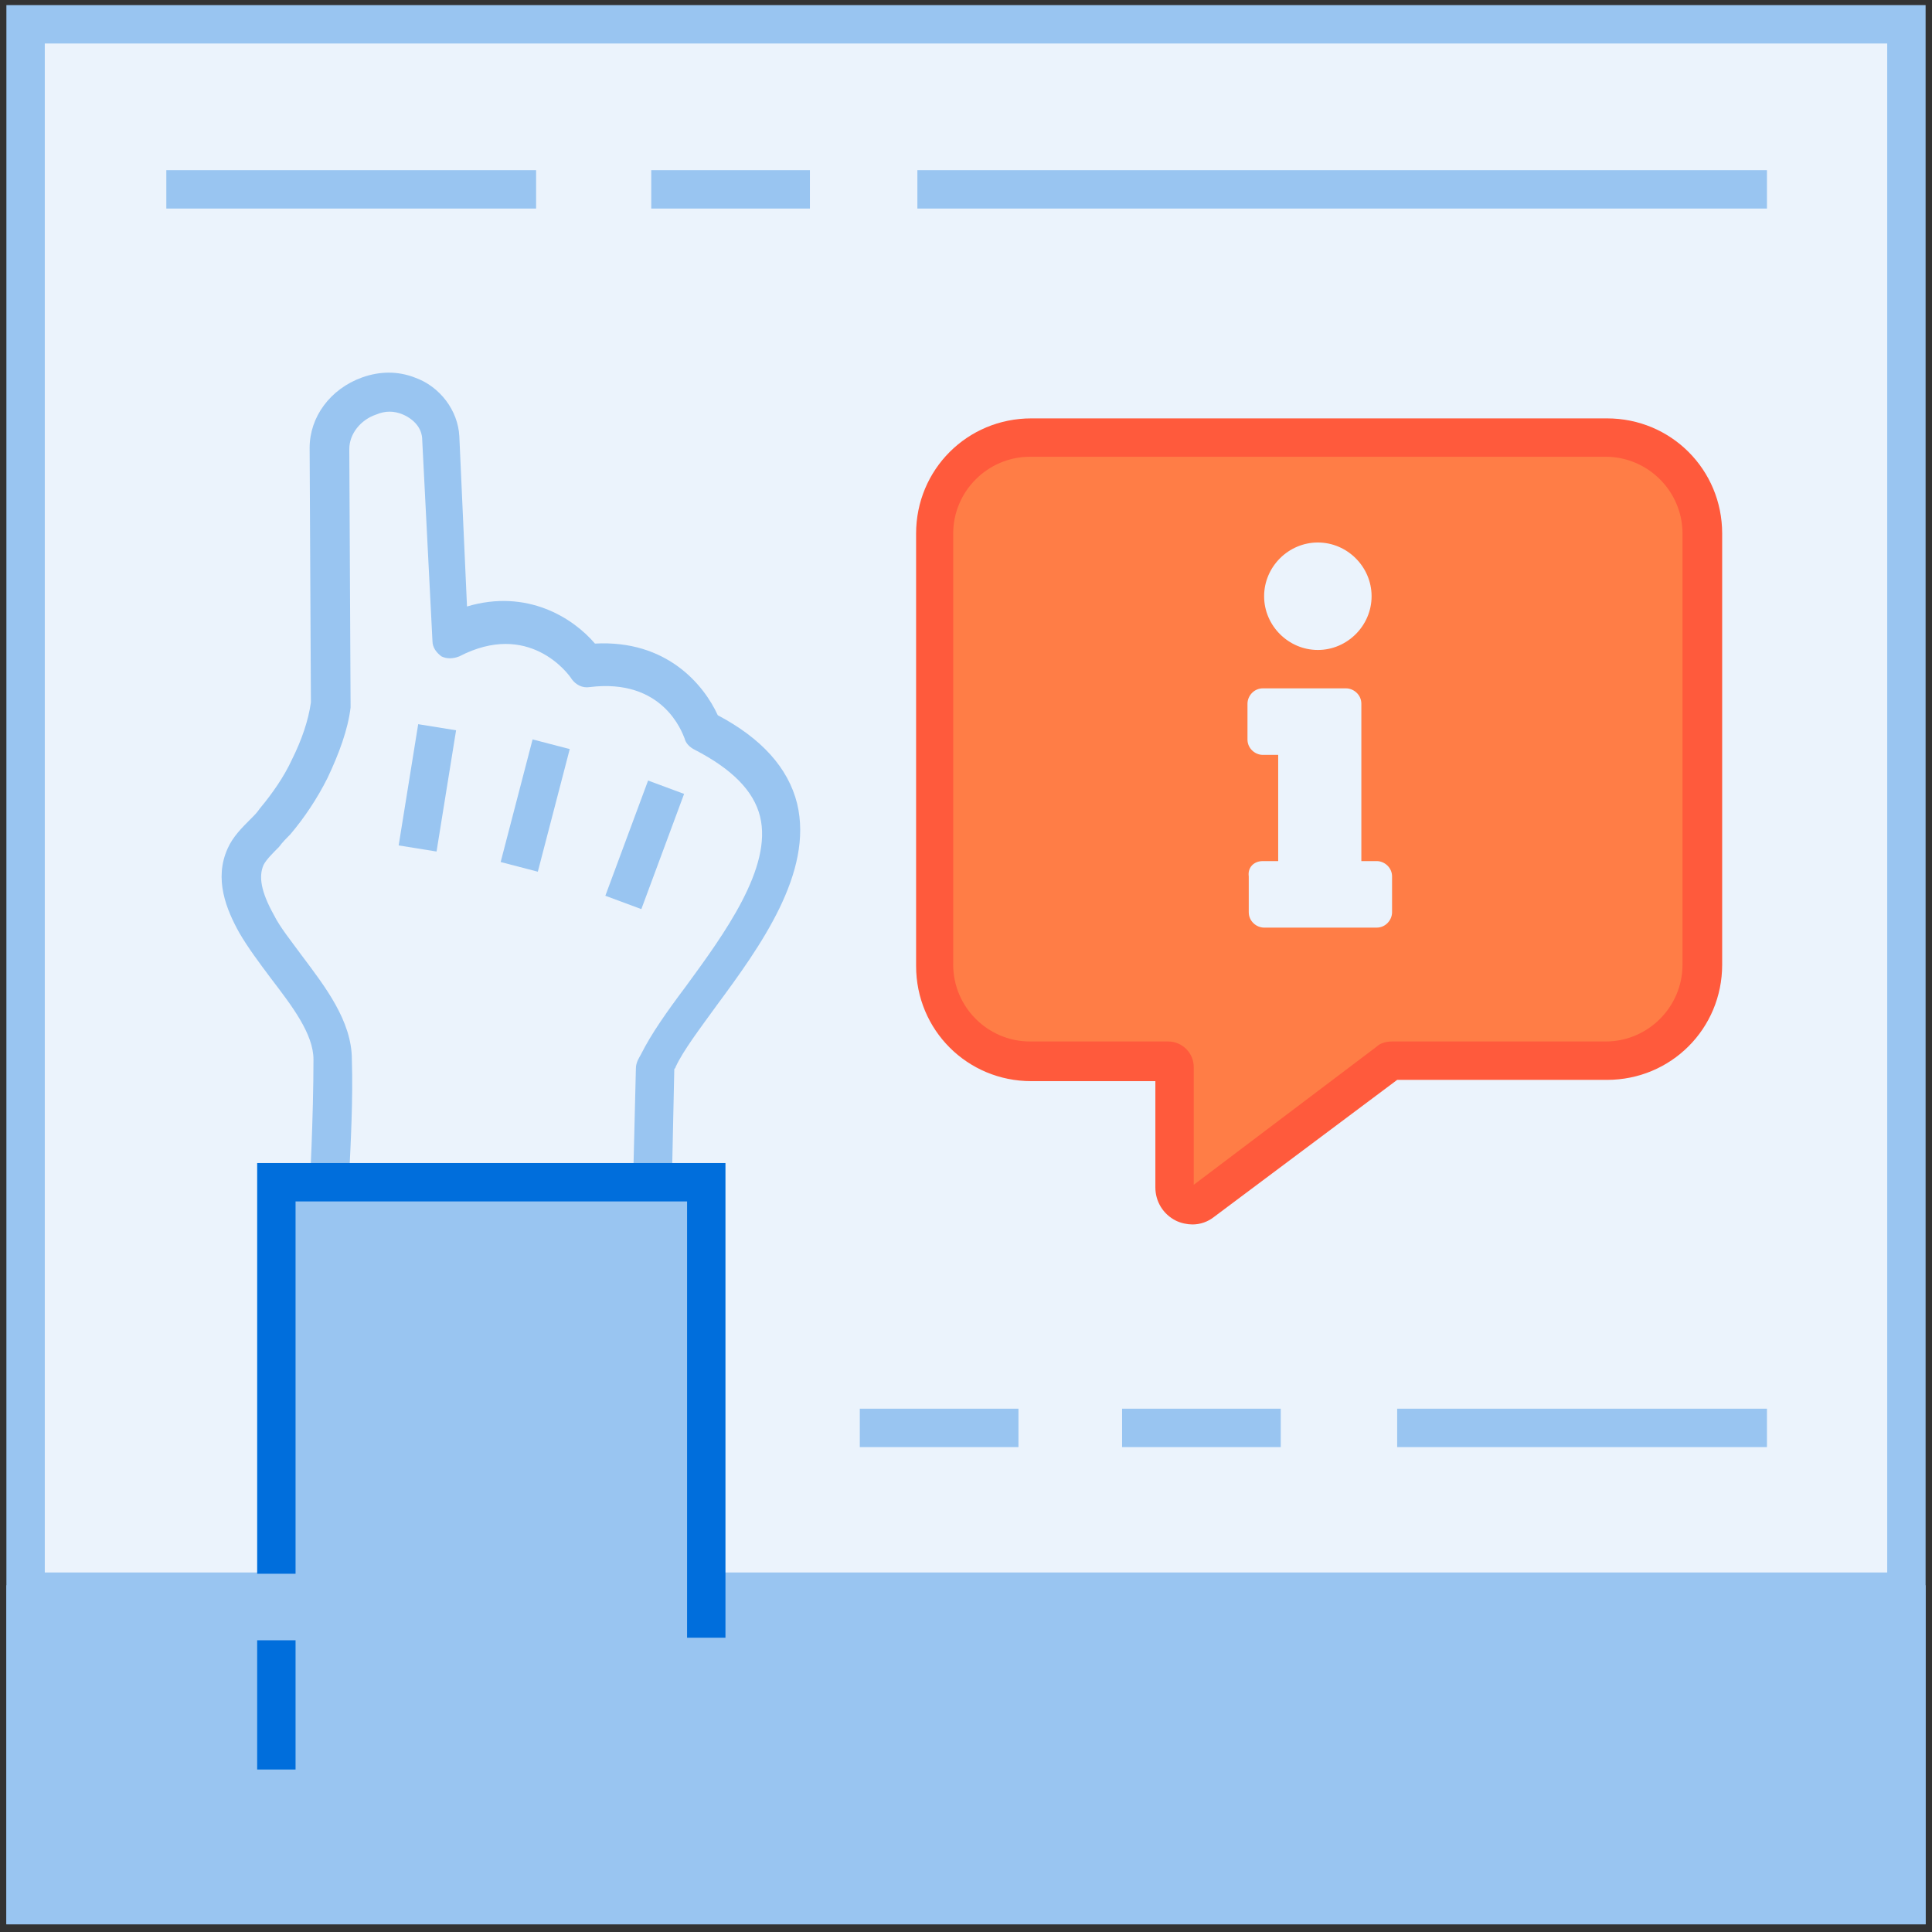 <?xml version="1.0" encoding="utf-8"?>
<!-- Generator: Adobe Illustrator 23.0.6, SVG Export Plug-In . SVG Version: 6.00 Build 0)  -->
<svg version="1.1" id="Layer_1" xmlns="http://www.w3.org/2000/svg" xmlns:xlink="http://www.w3.org/1999/xlink" x="0px" y="0px"
	 viewBox="0 0 151 151" style="enable-background:new 0 0 151 151;" xml:space="preserve">
<rect x="0" y="0" width="151" height="151" fill="#333333" stroke="none"/>
<style type="text/css">
	.st0{fill:#99C5F1;}
	.st1{fill:#EBF3FC;}
	.st2{fill:#006EDC;}
	.st3{fill:#FF7D46;}
	.st4{fill:#FF5A3C;}
	.st5{display:none;}
	.st6{display:inline;}
	.st7{fill:#FFD796;}
	.st8{fill:#FFBC50;}
	.st9{fill:#FF9628;}
	.st10{fill:#FF7B8B;}
	.st11{fill:#FF5A6E;}
	.st12{fill:#AB5BD3;}
	.st13{fill:#9632C8;}
	.st14{fill:#FFB4B4;}
</style>
<g>
	<g>
		<polyline class="st0" points="150.5,123.9 150.5,150.4 0.5,150.4 0.5,123.9 		"/>
		<g>
			<rect x="2" y="1.9" class="st1" width="147" height="122.5"/>
			<path class="st0" d="M147.5,3.4v119.5H3.5V3.4H147.5 M150.5,0.4H0.5v150h150V0.4L150.5,0.4z"/>
		</g>
	</g>
	<g>
		<g>
			<rect x="13" y="13.3" class="st0" width="28.9" height="3"/>
		</g>
		<g>
			<rect x="71.7" y="13.3" class="st0" width="66.4" height="3"/>
		</g>
		<g>
			<rect x="50.9" y="13.3" class="st0" width="12.4" height="3"/>
		</g>
	</g>
	<g>
		<g>
			<g>
				<path class="st0" d="M51,94.6H25.7c-0.4,0-0.8-0.2-1.1-0.5c-0.3-0.3-0.4-0.7-0.4-1.1c0-0.1,0.3-5.7,0.3-10.2
					c0-2-1.7-4.2-3.3-6.3c-0.9-1.2-1.8-2.4-2.5-3.6c-1-1.8-2-4.2-0.9-6.6c0.4-0.9,1.1-1.6,1.8-2.3c0.3-0.3,0.5-0.5,0.7-0.8
					c1-1.2,1.9-2.5,2.5-3.8c0.8-1.6,1.3-3.1,1.5-4.5l-0.1-19.9c0-2.4,1.6-4.6,4.1-5.5c1.4-0.5,2.8-0.5,4.1,0c2,0.7,3.4,2.6,3.5,4.6
					l0.6,13.3c4.7-1.4,8.3,0.9,10,2.9c5.6-0.3,8.5,3.2,9.6,5.6c3.4,1.8,5.5,4.1,6.2,6.9c1.3,5.4-2.9,11.2-6.3,15.8
					c-1.3,1.8-2.6,3.5-3.2,4.8c0,0.1-0.1,0.1-0.1,0.2l-0.2,9.3C52.5,93.9,51.8,94.6,51,94.6z M27.3,91.6h22.2l0.2-8.1
					c0-0.5,0.3-0.9,0.4-1.1c0.8-1.6,2-3.3,3.5-5.3c3-4.1,6.8-9.3,5.8-13.3c-0.5-2-2.2-3.7-5.1-5.2c-0.4-0.2-0.7-0.5-0.8-0.9
					c-0.2-0.5-1.7-4.7-7.4-4c-0.6,0.1-1.1-0.2-1.4-0.6c-0.3-0.5-3.4-4.6-8.8-1.8c-0.5,0.2-1,0.2-1.4,0c-0.4-0.3-0.7-0.7-0.7-1.2
					L33,34.4c0-0.9-0.6-1.6-1.5-2c-0.7-0.3-1.4-0.3-2.1,0c-1.2,0.4-2.1,1.5-2.1,2.7l0.1,20c0,0.1,0,0.1,0,0.2
					c-0.2,1.7-0.9,3.6-1.8,5.5c-0.8,1.6-1.8,3.1-2.9,4.4c-0.3,0.3-0.6,0.6-0.9,1c-0.5,0.5-1,1-1.2,1.4c-0.4,0.9-0.2,2.1,0.8,3.9
					c0.5,1,1.4,2.1,2.2,3.2c1.8,2.4,3.9,5.1,3.9,8.1C27.6,85.9,27.4,89.6,27.3,91.6z"/>
			</g>
			<g>
				<rect x="28.6" y="60" transform="matrix(0.159 -0.987 0.987 0.159 -32.609 84.764)" class="st0" width="9.6" height="3"/>
			</g>
			<g>
				<rect x="36.9" y="61.5" transform="matrix(0.252 -0.968 0.968 0.252 -29.7 87.595)" class="st0" width="9.9" height="3"/>
			</g>
			<g>
				<rect x="45.5" y="64.5" transform="matrix(0.348 -0.938 0.938 0.348 -29.023 90.243)" class="st0" width="9.6" height="3"/>
			</g>
		</g>
		<g>
			<rect x="21.6" y="92.4" class="st0" width="33.6" height="46"/>
			<g>
				<polygon class="st2" points="56.7,128 53.7,128 53.7,93.9 23.1,93.9 23.1,123 20.1,123 20.1,90.9 56.7,90.9 				"/>
			</g>
			<g>
				<rect x="20.1" y="128.2" class="st2" width="3" height="10.1"/>
			</g>
		</g>
	</g>
	<g>
		<g>
			<rect x="109.2" y="110.1" class="st0" width="28.9" height="3"/>
		</g>
		<g>
			<rect x="87.7" y="110.1" class="st0" width="12.4" height="3"/>
		</g>
		<g>
			<rect x="67.2" y="110.1" class="st0" width="12.4" height="3"/>
		</g>
	</g>
	<g>
		<g>
			<path class="st3" d="M125.5,34.2h-45c-4.1,0-7.5,3.4-7.5,7.5v33.7c0,4.1,3.4,7.5,7.5,7.5h10.8c0.3,0,0.5,0.2,0.5,0.5v9.4
				c0,1.1,1.3,1.8,2.2,1.1L108.5,83c0.1-0.1,0.2-0.1,0.3-0.1h16.7c4.1,0,7.5-3.4,7.5-7.5V41.7C133,37.5,129.7,34.2,125.5,34.2z"/>
			<path class="st4" d="M93.2,95.7c-0.4,0-0.9-0.1-1.3-0.3c-1-0.5-1.6-1.5-1.6-2.6v-8.3h-9.7c-5,0-9-4-9-9V41.7c0-5,4-9,9-9h45
				c5,0,9,4,9,9v33.7c0,5-4,9-9,9h-16.4L94.9,95.1C94.4,95.5,93.8,95.7,93.2,95.7z M80.5,35.7c-3.3,0-6,2.7-6,6v33.7
				c0,3.3,2.7,6,6,6h10.8c1.1,0,2,0.9,2,2v9.2l14.3-10.8c0.3-0.3,0.8-0.4,1.2-0.4h16.7c3.3,0,6-2.7,6-6V41.7c0-3.3-2.7-6-6-6H80.5z"
				/>
		</g>
		<path class="st1" d="M98.7,67.3h1.2V59h-1.2c-0.6,0-1.2-0.5-1.2-1.2v-2.8c0-0.6,0.5-1.2,1.2-1.2h6.5c0.6,0,1.2,0.5,1.2,1.2v12.3
			h1.2c0.6,0,1.2,0.5,1.2,1.2v2.8c0,0.6-0.5,1.2-1.2,1.2h-8.8c-0.6,0-1.2-0.5-1.2-1.2v-2.8C97.5,67.8,98,67.3,98.7,67.3z M103,42.4
			c-2.3,0-4.2,1.9-4.2,4.2s1.9,4.2,4.2,4.2c2.3,0,4.2-1.9,4.2-4.2S105.3,42.4,103,42.4z"/>
	</g>
</g>
<g id="Layer_3" class="st5">
	<g class="st6">
		<g>
			<polyline class="st0" points="150.5,123.9 150.5,150.4 0.5,150.4 0.5,123.9 			"/>
			<g>
				<rect x="2" y="1.9" class="st1" width="147" height="122.5"/>
				<path class="st0" d="M147.5,3.4v119.5H3.5V3.4H147.5 M150.5,0.4H0.5v150h150V0.4L150.5,0.4z"/>
			</g>
		</g>
		<g>
			<g>
				<rect x="13" y="13.3" class="st0" width="28.9" height="3"/>
			</g>
			<g>
				<rect x="71.7" y="13.3" class="st0" width="66.4" height="3"/>
			</g>
			<g>
				<rect x="50.9" y="13.3" class="st0" width="12.4" height="3"/>
			</g>
		</g>
		<g>
			<g>
				<rect x="122.7" y="110.1" class="st0" width="15.4" height="3"/>
			</g>
			<g>
				<rect x="13" y="110.1" class="st0" width="35.2" height="3"/>
			</g>
			<g>
				<rect x="100.9" y="110.1" class="st0" width="13.4" height="3"/>
			</g>
		</g>
		<g>
			<g>
				<g>
					<path class="st7" d="M41.3,54.1l-17-14.6c-0.5-0.4-0.2-1.1,0.4-1.2L47,35.7c0.1,0,0.1,0.1,0.1,0.1L41.5,54
						C41.5,54.1,41.4,54.1,41.3,54.1z"/>
					<path class="st8" d="M41.4,55.6c-0.4,0-0.8-0.1-1-0.4l-17-14.6c-0.7-0.6-0.9-1.5-0.7-2.3s1-1.4,1.8-1.5l23.1-2.7l0.6,0.7
						c0.3,0.4,0.5,1,0.3,1.5l-5.8,19l-0.8,0.3C41.7,55.6,41.5,55.6,41.4,55.6z M26.7,39.6l14,12L45,37.4L26.7,39.6z"/>
				</g>
				<g>
					<path class="st8" d="M116.5,56.9l3.3,1c5.1,1.6,8,7,6.4,12.1l0,0c-1.6,5.1-7,8-12.1,6.4L41.5,54.2l-0.1-0.1L47,35.8l0.1-0.1
						l31.3,9.5L116.5,56.9z"/>
					<path class="st9" d="M117,78.3c-1.1,0-2.2-0.2-3.3-0.5L40.5,55.5l-0.3-0.6C40,54.5,39.9,54,40,53.6l5.8-18.9l0.6-0.3
						c0.4-0.2,0.8-0.3,1.2-0.1l72.6,22.2c5.9,1.8,9.2,8.1,7.4,13.9C126.2,75.2,121.8,78.3,117,78.3z M43.3,53.2L114.6,75
						c4.3,1.3,8.9-1.1,10.2-5.4c1.3-4.3-1.1-8.9-5.4-10.2L48.1,37.6L43.3,53.2z M48.5,36.2L48.5,36.2L48.5,36.2z"/>
				</g>
				<g>
					<path class="st10" d="M130.3,71.2L130.3,71.2c1.6-5.1-1.3-10.5-6.4-12.1l-8.6-2.6L109.6,75l8.6,2.6
						C123.3,79.2,128.7,76.3,130.3,71.2z"/>
					<path class="st11" d="M121,79.5c-1.1,0-2.2-0.2-3.3-0.5l-10-3.1l6.5-21.4l10,3.1c2.8,0.9,5.2,2.8,6.6,5.4
						c1.4,2.6,1.7,5.6,0.8,8.5c-0.9,2.8-2.8,5.2-5.4,6.6C124.6,79.1,122.8,79.5,121,79.5z M111.5,74l7.2,2.2
						c2.1,0.6,4.3,0.4,6.2-0.6c1.9-1,3.3-2.7,4-4.8l0,0c0.6-2.1,0.4-4.3-0.6-6.2c-1-1.9-2.7-3.3-4.8-4l-7.2-2.2L111.5,74z"/>
				</g>
				<g>
					<g>
						<path class="st1" d="M63,92.1l-0.3-10.8c0-0.5-0.3-0.9-0.7-1.2c-0.3-0.2-7.1-5-5.9-18.4l6.1,1.8c0.1,0,0.3,0.1,0.4,0.1
							c0.3,0,0.5-0.1,0.7-0.2c0.4-0.2,0.6-0.5,0.7-0.9l1-3.8v-0.1c0.1-0.5,4.2-16.9,6.4-25.5c0.4-1.3,1.6-2.3,3.1-2.3
							c0.3,0,0.6,0,0.8,0.1c1.7,0.5,2.7,2.2,2.2,3.9l-0.7,2.5c-0.2,0.7,0.1,1.4,0.8,1.8c0.2,0.1,0.4,0.2,0.7,0.2
							c0.5,0,0.9-0.2,1.2-0.6c0.6-0.8,1.6-1.3,2.6-1.3c0.3,0,0.6,0,0.8,0.1c0.8,0.2,1.5,0.8,1.9,1.5s0.5,1.6,0.3,2.4L84.7,43
							c-0.2,0.7,0.1,1.4,0.8,1.8c0.2,0.1,0.4,0.2,0.7,0.2c0.5,0,0.9-0.2,1.2-0.6C88,43.5,88.9,43,90,43c0.3,0,0.6,0,0.8,0.1
							c0.8,0.2,1.5,0.8,1.9,1.5s0.5,1.6,0.3,2.4l-0.3,0.9c-0.2,0.7,0.1,1.4,0.8,1.7c0.2,0.1,0.4,0.2,0.7,0.2c0.4,0,0.9-0.2,1.2-0.6
							C96,48.4,97,48,97.9,48c0.3,0,0.6,0,0.8,0.1c1.7,0.5,2.7,2.2,2.2,3.9l-6.2,22.1c0,0.1-0.1,0.2-0.1,0.3c0,0.1-0.1,0.2-0.1,0.3
							c0,0.2-1,5-5.8,7.3c-0.5,0.3-0.9,0.8-0.9,1.3V92L63,92.1L63,92.1z"/>
						<path class="st0" d="M74.5,32.3L74.5,32.3c0.2,0,0.3,0,0.4,0.1c0.9,0.2,1.4,1.2,1.2,2.1L75.4,37c-0.4,1.4,0.3,2.8,1.6,3.5
							c0.4,0.2,0.9,0.3,1.3,0.3c0.9,0,1.8-0.4,2.4-1.2c0.3-0.4,0.8-0.7,1.4-0.7c0.2,0,0.3,0,0.4,0.1c0.9,0.2,1.4,1.2,1.2,2.1
							l-0.4,1.6c-0.4,1.4,0.3,2.9,1.6,3.5c0.4,0.2,0.9,0.3,1.3,0.3c0.9,0,1.8-0.4,2.4-1.2c0.3-0.4,0.8-0.7,1.4-0.7
							c0.2,0,0.3,0,0.4,0.1c0.4,0.1,0.8,0.4,1,0.8c0.2,0.4,0.3,0.8,0.2,1.3l-0.3,0.9c-0.4,1.4,0.3,2.8,1.5,3.5
							c0.4,0.2,0.9,0.3,1.3,0.3c0.9,0,1.8-0.4,2.4-1.2c0.3-0.4,0.8-0.7,1.3-0.7c0.2,0,0.3,0,0.4,0.1c0.9,0.2,1.4,1.2,1.2,2.1
							l-6.2,22.1c0,0.1,0,0.1-0.1,0.2c-0.1,0.2-0.1,0.3-0.2,0.5c0,0.2-0.9,4.3-5,6.2c-1.1,0.5-1.7,1.6-1.7,2.7v7.2H64.4l-0.2-9.3
							c0-1-0.5-1.9-1.3-2.4c-0.1,0-5.7-4.1-5.4-15.2l4.3,1.3c0.3,0.1,0.6,0.1,0.9,0.1c0.5,0,1-0.1,1.5-0.4c0.7-0.4,1.2-1.1,1.4-1.9
							l1-3.8V59c0.2-0.9,4.7-18.6,6.4-25.5C73.1,32.8,73.8,32.3,74.5,32.3 M74.5,29.3c-2.1,0-3.9,1.4-4.5,3.4c0,0-6.4,25.4-6.4,25.6
							l-1,3.8l-7.8-2.4c-2.2,16,6.4,21.6,6.4,21.6l0.3,12.3h28V83.4c5.6-2.7,6.6-8.4,6.6-8.4l0,0c0.1-0.2,0.1-0.3,0.2-0.5l6.2-22.1
							c0.7-2.5-0.8-5.1-3.3-5.8l0,0c-0.4-0.1-0.8-0.2-1.3-0.2c-1.4,0-2.8,0.7-3.7,1.8l0.3-0.9c0.7-2.5-0.8-5.1-3.3-5.8
							c-0.4-0.1-0.8-0.2-1.2-0.2c-1.5,0-2.9,0.7-3.8,2l0.4-1.6c0.7-2.5-0.8-5.1-3.3-5.8c-0.4-0.1-0.8-0.2-1.2-0.2
							c-1.5,0-2.9,0.7-3.8,1.9l0.7-2.5c0.7-2.5-0.8-5.1-3.3-5.8l0,0C75.4,29.4,74.9,29.3,74.5,29.3L74.5,29.3z"/>
					</g>
					<rect x="58.4" y="92.4" class="st0" width="33.6" height="46"/>
					<g>
						<polygon class="st2" points="93.5,128 90.5,128 90.5,93.9 59.9,93.9 59.9,123 56.9,123 56.9,90.9 93.5,90.9 						"/>
					</g>
					<g>
						<rect x="56.9" y="128.3" class="st2" width="3" height="10.1"/>
					</g>
				</g>
			</g>
			<g>
				
					<rect x="70.6" y="48.5" transform="matrix(0.277 -0.961 0.961 0.277 6.049 108.074)" class="st0" width="8.6" height="3"/>
			</g>
			<g>
				<rect x="78" y="53.5" transform="matrix(0.256 -0.967 0.967 0.256 8.054 120.441)" class="st0" width="8.6" height="3"/>
			</g>
			<g>
				
					<rect x="86.2" y="58.2" transform="matrix(0.26 -0.966 0.966 0.26 9.365 131.574)" class="st0" width="8.6" height="3"/>
			</g>
		</g>
	</g>
</g>
<g class="st5">
	<g class="st6">
		<g>
			<g>
				<rect x="2" y="1.9" class="st1" width="147" height="122.5"/>
				<path class="st0" d="M147.5,3.4v119.5H3.5V3.4H147.5 M150.5,0.4H0.5v150h150V0.4L150.5,0.4z"/>
			</g>
		</g>
		<g>
			<g>
				<rect x="13" y="13.3" class="st0" width="28.9" height="3"/>
			</g>
			<g>
				<rect x="71.7" y="13.3" class="st0" width="66.4" height="3"/>
			</g>
			<g>
				<rect x="50.9" y="13.3" class="st0" width="12.4" height="3"/>
			</g>
		</g>
		<g>
			<g>
				<rect x="108.2" y="110.1" class="st0" width="29.9" height="3"/>
			</g>
		</g>
		<g>
			<path class="st0" d="M84.4,69.6H38.7c-7,0-12.7,5.7-12.7,12.7v45.3h26.5h-0.2l9.3,9.3v-9.3h22.9c7,0,12.7-5.7,12.7-12.7V82.3
				C97.2,75.3,91.5,69.6,84.4,69.6z"/>
			<g>
				<path class="st2" d="M63.1,140.7l-11.5-11.5H46v-3h6.8l7.2,7.2v-7.2h24.5c6.2,0,11.3-5.1,11.3-11.3V82.3
					c0-6.2-5.1-11.3-11.3-11.3H38.6c-6.2,0-11.3,5.1-11.3,11.3V123h-3V82.3c0-7.9,6.4-14.3,14.3-14.3h45.9c7.9,0,14.3,6.4,14.3,14.3
					V115c0,7.9-6.4,14.3-14.3,14.3H63.1V140.7z"/>
			</g>
			<g>
				<rect x="33.3" y="126.2" class="st2" width="6.1" height="3.1"/>
			</g>
			<g>
				<rect x="34.5" y="83.6" class="st1" width="30.9" height="5.3"/>
				<rect x="34.5" y="95.9" class="st1" width="43.7" height="5.3"/>
				<rect x="34.5" y="108.1" class="st1" width="43.7" height="5.3"/>
				<rect x="84.4" y="108.1" class="st1" width="5.3" height="5.3"/>
			</g>
			<g>
				<path class="st12" d="M128.4,60.4c0-16.1-14-29.1-31.3-29.1s-31.3,13-31.3,29.1s14,29.1,31.3,29.1c4,0,7.8-0.7,11.3-1.9l8.3,8.3
					V83.1C123.8,77.7,128.4,69.6,128.4,60.4z"/>
				<path class="st13" d="M118.2,99.5L108,89.3c-3.5,1.1-7.1,1.7-10.9,1.7C79,91,64.3,77.2,64.3,60.3S79,29.7,97.1,29.7
					s32.8,13.7,32.8,30.6c0,9.1-4.3,17.6-11.7,23.5V99.5z M108.7,85.8l6.4,6.4v-9.9l0.6-0.4c7.1-5.3,11.1-13.1,11.1-21.5
					c0-15.2-13.4-27.6-29.8-27.6S67.3,45.1,67.3,60.4C67.3,75.6,80.7,88,97.1,88c3.7,0,7.3-0.6,10.8-1.9L108.7,85.8z"/>
			</g>
			<g>
				<g>
					<path class="st14" d="M106.2,68.2c-1,0-1.9-0.8-1.9-1.9v-4.5c0-1.7,1.2-3.1,2.8-3.5c2.1-0.5,3.4-2.3,3.3-4.4
						c-0.1-2.1-1.8-3.8-3.9-3.9c-1.2-0.1-2.3,0.3-3.2,1.1c-0.9,0.8-1.3,1.9-1.3,3.1c0,1-0.8,1.9-1.9,1.9s-1.9-0.8-1.9-1.9
						c0-2.2,0.9-4.3,2.5-5.8s3.8-2.3,6-2.1c4,0.3,7.1,3.5,7.4,7.4s-2.3,7.4-6.1,8.3v4.4C108.1,67.3,107.2,68.2,106.2,68.2z"/>
					<path class="st14" d="M106.2,75.6c-0.5,0-1-0.2-1.3-0.6c-0.3-0.3-0.6-0.8-0.6-1.3s0.2-1,0.6-1.3c0.3-0.3,0.8-0.6,1.3-0.6
						s1,0.2,1.3,0.6c0.3,0.3,0.6,0.8,0.6,1.3s-0.2,1-0.6,1.3C107.2,75.4,106.7,75.6,106.2,75.6z"/>
				</g>
				<g>
					<path class="st14" d="M87.9,53.6c1,0,1.9,0.8,1.9,1.9V60c0,1.7-1.2,3.1-2.8,3.5c-2.1,0.5-3.4,2.3-3.3,4.4s1.8,3.8,3.9,3.9
						c1.2,0.1,2.3-0.3,3.2-1.1c0.9-0.8,1.3-1.9,1.3-3.1c0-1,0.8-1.9,1.9-1.9s1.9,0.8,1.9,1.9c0,2.2-0.9,4.3-2.5,5.8s-3.8,2.3-6,2.1
						c-4-0.3-7.1-3.5-7.4-7.4s2.3-7.4,6.1-8.3v-4.4C86.1,54.4,86.9,53.6,87.9,53.6z"/>
					<path class="st14" d="M87.9,46.1c0.5,0,1,0.2,1.3,0.5s0.6,0.8,0.6,1.3s-0.2,1-0.6,1.3c-0.3,0.3-0.8,0.5-1.3,0.5s-1-0.2-1.3-0.5
						S86,48.4,86,47.9s0.2-1,0.6-1.3C86.9,46.3,87.4,46.1,87.9,46.1z"/>
				</g>
			</g>
		</g>
	</g>
</g>
<g id="Layer_4" class="st5">
	<g class="st6">
		<g>
			<polyline class="st0" points="150.5,124 150.5,150.5 0.5,150.5 0.5,124 			"/>
			<g>
				<rect x="2" y="2" class="st1" width="147" height="122.5"/>
				<path class="st0" d="M147.5,3.5V123H3.5V3.5H147.5 M150.5,0.5H0.5v150h150V0.5L150.5,0.5z"/>
			</g>
		</g>
		<g>
			<g>
				<rect x="13" y="13.4" class="st0" width="28.9" height="3"/>
			</g>
			<g>
				<rect x="71.7" y="13.4" class="st0" width="66.4" height="3"/>
			</g>
			<g>
				<rect x="50.9" y="13.4" class="st0" width="12.4" height="3"/>
			</g>
		</g>
		<g>
			<g>
				<rect x="122.7" y="110.2" class="st0" width="15.4" height="3"/>
			</g>
			<g>
				<rect x="13" y="110.2" class="st0" width="35.2" height="3"/>
			</g>
			<g>
				<rect x="101" y="110.2" class="st0" width="13.4" height="3"/>
			</g>
		</g>
		<g>
			<g>
				<g>
					<path class="st0" d="M41.3,54.2l-17-14.6c-0.5-0.4-0.2-1.1,0.4-1.2L47,35.8c0.1,0,0.1,0.1,0.1,0.1l-5.5,18.2
						C41.5,54.2,41.4,54.2,41.3,54.2z"/>
					<path class="st2" d="M41.4,55.7c-0.4,0-0.8-0.1-1-0.4l-17-14.6c-0.7-0.6-0.9-1.5-0.7-2.3s1-1.4,1.8-1.5l23.1-2.7l0.6,0.7
						c0.3,0.4,0.5,1,0.3,1.5l-5.8,19l-0.8,0.3C41.7,55.7,41.5,55.7,41.4,55.7z M26.7,39.7l14,12L45,37.5L26.7,39.7z"/>
				</g>
				<g>
					<path class="st0" d="M116.5,57l3.3,1c5.1,1.6,8,7,6.4,12.1l0,0c-1.6,5.1-7,8-12.1,6.4L41.6,54.3l-0.1-0.1l5.6-18.3l0.1-0.1
						l31.3,9.5L116.5,57z"/>
					<path class="st2" d="M117,78.4c-1.1,0-2.2-0.2-3.3-0.5L40.5,55.5l-0.3-0.6c-0.2-0.4-0.2-0.8-0.1-1.2l5.8-18.9l0.6-0.3
						c0.4-0.2,0.8-0.3,1.2-0.1l72.6,22.2c5.9,1.8,9.2,8.1,7.4,13.9C126.2,75.3,121.8,78.4,117,78.4z M43.3,53.3L114.6,75
						c4.3,1.3,8.9-1.1,10.2-5.4c1.3-4.3-1.1-8.9-5.4-10.2L48.1,37.6L43.3,53.3z M48.5,36.3L48.5,36.3L48.5,36.3z"/>
				</g>
				<g>
					<path class="st0" d="M130.3,71.2L130.3,71.2c1.6-5.1-1.3-10.5-6.4-12.1l-8.6-2.6L109.7,75l8.6,2.6
						C123.3,79.2,128.7,76.3,130.3,71.2z"/>
					<path class="st2" d="M121,79.6c-1.1,0-2.2-0.2-3.3-0.5l-10-3.1l6.5-21.4l10,3.1c2.8,0.9,5.2,2.8,6.6,5.4
						c1.4,2.6,1.7,5.6,0.8,8.5c-0.9,2.8-2.8,5.2-5.4,6.6C124.6,79.2,122.8,79.6,121,79.6z M111.5,74.1l7.2,2.2
						c2.1,0.6,4.3,0.4,6.2-0.6c1.9-1,3.3-2.7,4-4.8l0,0c0.6-2.1,0.4-4.3-0.6-6.2c-1-1.9-2.7-3.3-4.8-4l-7.2-2.2L111.5,74.1z"/>
				</g>
				<g>
					<g>
						<path class="st1" d="M63,92.2l-0.3-10.8c0-0.5-0.3-0.9-0.7-1.2c-0.3-0.2-7.1-5-5.9-18.4l6.1,1.8c0.1,0,0.3,0.1,0.4,0.1
							c0.3,0,0.5-0.1,0.7-0.2c0.4-0.2,0.6-0.5,0.7-0.9l1-3.8v-0.1c0.1-0.5,4.2-16.9,6.4-25.5c0.4-1.3,1.6-2.3,3.1-2.3
							c0.3,0,0.6,0,0.8,0.1c0.8,0.2,1.5,0.8,1.9,1.5c0.4,0.7,0.5,1.6,0.3,2.4l-0.7,2.5c-0.2,0.7,0.1,1.4,0.8,1.8
							c0.2,0.1,0.4,0.2,0.7,0.2c0.5,0,0.9-0.2,1.2-0.6c0.6-0.8,1.6-1.3,2.6-1.3c0.3,0,0.6,0,0.8,0.1c0.8,0.2,1.5,0.8,1.9,1.5
							s0.5,1.6,0.3,2.4l-0.4,1.6c-0.2,0.7,0.1,1.4,0.8,1.8c0.2,0.1,0.4,0.2,0.7,0.2c0.5,0,0.9-0.2,1.2-0.6c0.6-0.8,1.6-1.3,2.6-1.3
							c0.3,0,0.6,0,0.8,0.1c1.7,0.5,2.7,2.2,2.2,3.9L92.8,48c-0.2,0.7,0.1,1.4,0.8,1.7c0.2,0.1,0.4,0.2,0.7,0.2
							c0.4,0,0.9-0.2,1.2-0.6c0.6-0.8,1.6-1.2,2.5-1.2c0.3,0,0.6,0,0.8,0.1c0.8,0.2,1.5,0.8,1.9,1.5s0.5,1.6,0.3,2.4l-6.1,22.1
							c0,0.1-0.1,0.2-0.1,0.3c0,0.1-0.1,0.2-0.1,0.3c0,0.2-1.1,5-5.8,7.3c-0.5,0.3-0.9,0.8-0.9,1.3v8.7C88,92.2,63,92.2,63,92.2z"/>
						<path class="st0" d="M74.6,32.4L74.6,32.4c0.2,0,0.3,0,0.4,0.1c0.9,0.2,1.4,1.2,1.2,2.1l-0.7,2.5c-0.4,1.4,0.3,2.8,1.6,3.5
							c0.4,0.2,0.9,0.3,1.3,0.3c0.9,0,1.8-0.4,2.4-1.2c0.3-0.4,0.8-0.7,1.4-0.7c0.2,0,0.3,0,0.4,0.1c0.9,0.2,1.4,1.2,1.2,2.1
							l-0.4,1.6c-0.4,1.4,0.3,2.9,1.6,3.5c0.4,0.2,0.9,0.3,1.3,0.3c0.9,0,1.8-0.4,2.4-1.2c0.3-0.4,0.8-0.7,1.4-0.7
							c0.2,0,0.3,0,0.4,0.1c0.4,0.1,0.8,0.4,1,0.8c0.2,0.4,0.3,0.8,0.2,1.3l-0.3,0.9c-0.4,1.4,0.3,2.8,1.5,3.5
							c0.4,0.2,0.9,0.3,1.3,0.3c0.9,0,1.8-0.4,2.4-1.2c0.3-0.4,0.8-0.7,1.3-0.7c0.2,0,0.3,0,0.4,0.1c0.9,0.2,1.4,1.2,1.2,2.1
							L93.3,74c0,0.1,0,0.1-0.1,0.2c-0.1,0.2-0.1,0.3-0.2,0.5c0,0.2-0.9,4.3-5,6.2c-1.1,0.5-1.7,1.6-1.7,2.7v7.2h-22l-0.2-9.3
							c0-1-0.5-1.9-1.3-2.4c-0.3-0.2-5.8-4.2-5.4-15.2l4.3,1.3c0.3,0.1,0.6,0.1,0.9,0.1c0.5,0,1-0.1,1.5-0.4
							c0.7-0.4,1.2-1.1,1.4-1.9l1-3.8v-0.1c0.2-0.9,4.7-18.6,6.4-25.5C73.1,32.9,73.8,32.4,74.6,32.4 M74.6,29.4
							c-2.1,0-3.9,1.4-4.5,3.4c0,0-6.4,25.4-6.4,25.6l-1,3.8l-7.8-2.4c-2.2,16,6.4,21.6,6.4,21.6l0.3,12.3h28V83.5
							c5.6-2.7,6.6-8.4,6.6-8.4l0,0c0.1-0.2,0.1-0.3,0.2-0.5l6.2-22.1c0.7-2.5-0.8-5.1-3.3-5.8l0,0c-0.4-0.1-0.8-0.2-1.3-0.2
							c-1.4,0-2.8,0.7-3.7,1.8l0.3-0.9c0.7-2.5-0.8-5.1-3.3-5.8c-0.4-0.1-0.8-0.2-1.2-0.2c-1.5,0-2.9,0.7-3.8,2l0.4-1.6
							c0.7-2.5-0.8-5.1-3.3-5.8c-0.5,0-0.9,0-1.3,0c-1.5,0-2.9,0.7-3.8,1.9l0.7-2.5c0.7-2.5-0.8-5.1-3.3-5.8l0,0
							C75.4,29.5,75,29.4,74.6,29.4L74.6,29.4z"/>
					</g>
					<rect x="58.4" y="92.5" class="st0" width="33.6" height="46"/>
					<g>
						<polygon class="st2" points="93.5,128.1 90.5,128.1 90.5,94 59.9,94 59.9,123.1 56.9,123.1 56.9,91 93.5,91 						"/>
					</g>
					<g>
						<rect x="56.9" y="128.3" class="st2" width="3" height="10.1"/>
					</g>
				</g>
			</g>
			<g>
				
					<rect x="70.5" y="48.5" transform="matrix(0.277 -0.961 0.961 0.277 6.045 108.032)" class="st0" width="8.6" height="3"/>
			</g>
			<g>
				<rect x="78" y="53.6" transform="matrix(0.256 -0.967 0.967 0.256 7.981 120.557)" class="st0" width="8.6" height="3"/>
			</g>
			<g>
				<rect x="86.2" y="58.3" transform="matrix(0.26 -0.966 0.966 0.26 9.299 131.677)" class="st0" width="8.6" height="3"/>
			</g>
		</g>
	</g>
</g>
<g id="Layer_5" class="st5">
	<g class="st6">
		<g>
			<g>
				<rect x="2" y="2" class="st1" width="147" height="122.5"/>
				<path class="st0" d="M147.5,3.5V123H3.5V3.5H147.5 M150.5,0.5H0.5v150h150V0.5L150.5,0.5z"/>
			</g>
		</g>
		<g>
			<g>
				<rect x="13" y="13.4" class="st0" width="28.9" height="3"/>
			</g>
			<g>
				<rect x="71.7" y="13.4" class="st0" width="66.4" height="3"/>
			</g>
			<g>
				<rect x="50.9" y="13.4" class="st0" width="12.4" height="3"/>
			</g>
		</g>
		<g>
			<g>
				<rect x="108.2" y="110.2" class="st0" width="29.9" height="3"/>
			</g>
		</g>
		<g>
			<path class="st1" d="M84.5,69.7H38.7c-7,0-12.7,5.7-12.7,12.7v45.3h26.5h-0.2l9.3,9.3v-9.3h22.9c7,0,12.7-5.7,12.7-12.7V82.4
				C97.2,75.4,91.5,69.7,84.5,69.7z"/>
			<g>
				<path class="st2" d="M63.1,140.8l-11.5-11.5H46v-3h6.8l7.2,7.2v-7.2h24.5c6.2,0,11.3-5.1,11.3-11.3V82.3
					c0-6.2-5.1-11.3-11.3-11.3H38.6c-6.2,0-11.3,5.1-11.3,11.3V123h-3V82.3c0-7.9,6.4-14.3,14.3-14.3h45.9c7.9,0,14.3,6.4,14.3,14.3
					V115c0,7.9-6.4,14.3-14.3,14.3H63.1V140.8z"/>
			</g>
			<g>
				<rect x="33.3" y="126.3" class="st2" width="6.1" height="3.1"/>
			</g>
			<g>
				<rect x="34.5" y="83.7" class="st0" width="30.9" height="5.3"/>
				<rect x="34.5" y="95.9" class="st0" width="43.7" height="5.3"/>
				<rect x="34.5" y="108.2" class="st0" width="43.7" height="5.3"/>
				<rect x="84.4" y="108.2" class="st0" width="5.3" height="5.3"/>
			</g>
			<g>
				<path class="st0" d="M128.4,60.4c0-16.1-14-29.1-31.3-29.1s-31.3,13-31.3,29.1s14,29.1,31.3,29.1c4,0,7.8-0.7,11.3-1.9l8.3,8.3
					V83.2C123.8,77.8,128.4,69.6,128.4,60.4z"/>
				<path class="st2" d="M118.2,99.6L108,89.3c-3.5,1.1-7.1,1.7-10.9,1.7C79,91,64.3,77.2,64.3,60.4S79,29.8,97.1,29.8
					s32.8,13.7,32.8,30.6c0,9.1-4.3,17.6-11.7,23.5V99.6z M108.8,85.9l6.4,6.4v-9.9l0.6-0.4c7.1-5.3,11.1-13.1,11.1-21.5
					c0-15.2-13.4-27.6-29.8-27.6S67.3,45.2,67.3,60.4S80.7,88,97.1,88c3.7,0,7.3-0.6,10.8-1.9L108.8,85.9z"/>
			</g>
			<g>
				<g>
					<path class="st2" d="M106.2,68.2c-1,0-1.9-0.8-1.9-1.9v-4.5c0-1.7,1.2-3.1,2.8-3.5c2.1-0.5,3.4-2.3,3.3-4.4
						c-0.1-2.1-1.8-3.8-3.9-3.9c-1.2-0.1-2.3,0.3-3.2,1.1c-0.9,0.8-1.3,1.9-1.3,3.1c0,1-0.8,1.9-1.9,1.9s-1.9-0.8-1.9-1.9
						c0-2.2,0.9-4.3,2.5-5.8s3.8-2.3,6-2.1c4,0.3,7.1,3.5,7.4,7.4s-2.3,7.4-6.1,8.3v4.4C108.1,67.4,107.3,68.2,106.2,68.2z"/>
					<path class="st2" d="M106.2,75.7c-0.5,0-1-0.2-1.3-0.6c-0.3-0.3-0.6-0.8-0.6-1.3s0.2-1,0.6-1.3c0.3-0.3,0.8-0.6,1.3-0.6
						s1,0.2,1.3,0.6c0.3,0.3,0.6,0.8,0.6,1.3s-0.2,1-0.6,1.3C107.2,75.5,106.7,75.7,106.2,75.7z"/>
				</g>
				<g>
					<path class="st2" d="M88,53.7c1,0,1.9,0.8,1.9,1.9v4.5c0,1.7-1.2,3.1-2.8,3.5C85,64,83.6,65.9,83.8,68c0.1,2.1,1.8,3.8,3.9,3.9
						c1.2,0.1,2.3-0.3,3.2-1.1c0.9-0.8,1.3-1.9,1.3-3.1c0-1,0.8-1.9,1.9-1.9s1.9,0.8,1.9,1.9c0,2.2-0.9,4.3-2.5,5.8s-3.8,2.3-6,2.1
						c-4-0.3-7.1-3.5-7.4-7.4s2.3-7.4,6.1-8.3v-4.4C86.1,54.5,86.9,53.7,88,53.7z"/>
					<path class="st2" d="M88,46.2c0.5,0,1,0.2,1.3,0.5s0.6,0.8,0.6,1.3s-0.2,1-0.6,1.3C88.9,49.8,88.5,50,88,50s-1-0.2-1.3-0.5
						s-0.6-0.8-0.6-1.3s0.2-1,0.6-1.3C87,46.4,87.5,46.2,88,46.2z"/>
				</g>
			</g>
		</g>
	</g>
</g>
<g id="Layer_6" class="st5">
	<g class="st6">
		<g>
			<g>
				<rect x="2" y="2" class="st1" width="147" height="122.5"/>
				<path class="st0" d="M147.5,3.5V123H3.5V3.5H147.5 M150.5,0.5H0.5v150h150V0.5L150.5,0.5z"/>
			</g>
		</g>
		<g>
			<circle class="st2" cx="40.4" cy="138.2" r="5"/>
			<path class="st2" d="M32.7,138.2c0-0.5,0-1,0.2-1.5H13v3h19.8C32.8,139.2,32.7,138.7,32.7,138.2z"/>
			<path class="st2" d="M47.9,136.7c0.1,0.5,0.2,1,0.2,1.5s0,1-0.2,1.5H138v-3H47.9z"/>
		</g>
		<g>
			<g>
				<rect x="13" y="13.4" class="st0" width="28.9" height="3"/>
			</g>
			<g>
				<rect x="71.7" y="13.4" class="st0" width="66.4" height="3"/>
			</g>
			<g>
				<rect x="50.9" y="13.4" class="st0" width="12.4" height="3"/>
			</g>
		</g>
		<g>
			<g>
				<rect x="109.2" y="110.2" class="st0" width="28.9" height="3"/>
			</g>
			<g>
				<rect x="13" y="110.2" class="st0" width="66.4" height="3"/>
			</g>
			<g>
				<rect x="87.7" y="110.2" class="st0" width="12.4" height="3"/>
			</g>
		</g>
		<g>
			<g>
				<circle class="st0" cx="75.5" cy="63.3" r="32.5"/>
				<path class="st2" d="M75.5,97.2c-18.7,0-33.9-15.2-33.9-33.9s15.2-33.9,33.9-33.9s33.9,15.2,33.9,33.9S94.2,97.2,75.5,97.2z
					 M75.5,32.2c-17.2,0-31.1,14-31.1,31.1s14,31.1,31.1,31.1s31.1-13.9,31.1-31.1S92.7,32.2,75.5,32.2z"/>
			</g>
			<polygon class="st1" points="66.3,46.4 95.6,63.3 66.3,80.1 			"/>
		</g>
	</g>
</g>
</svg>
